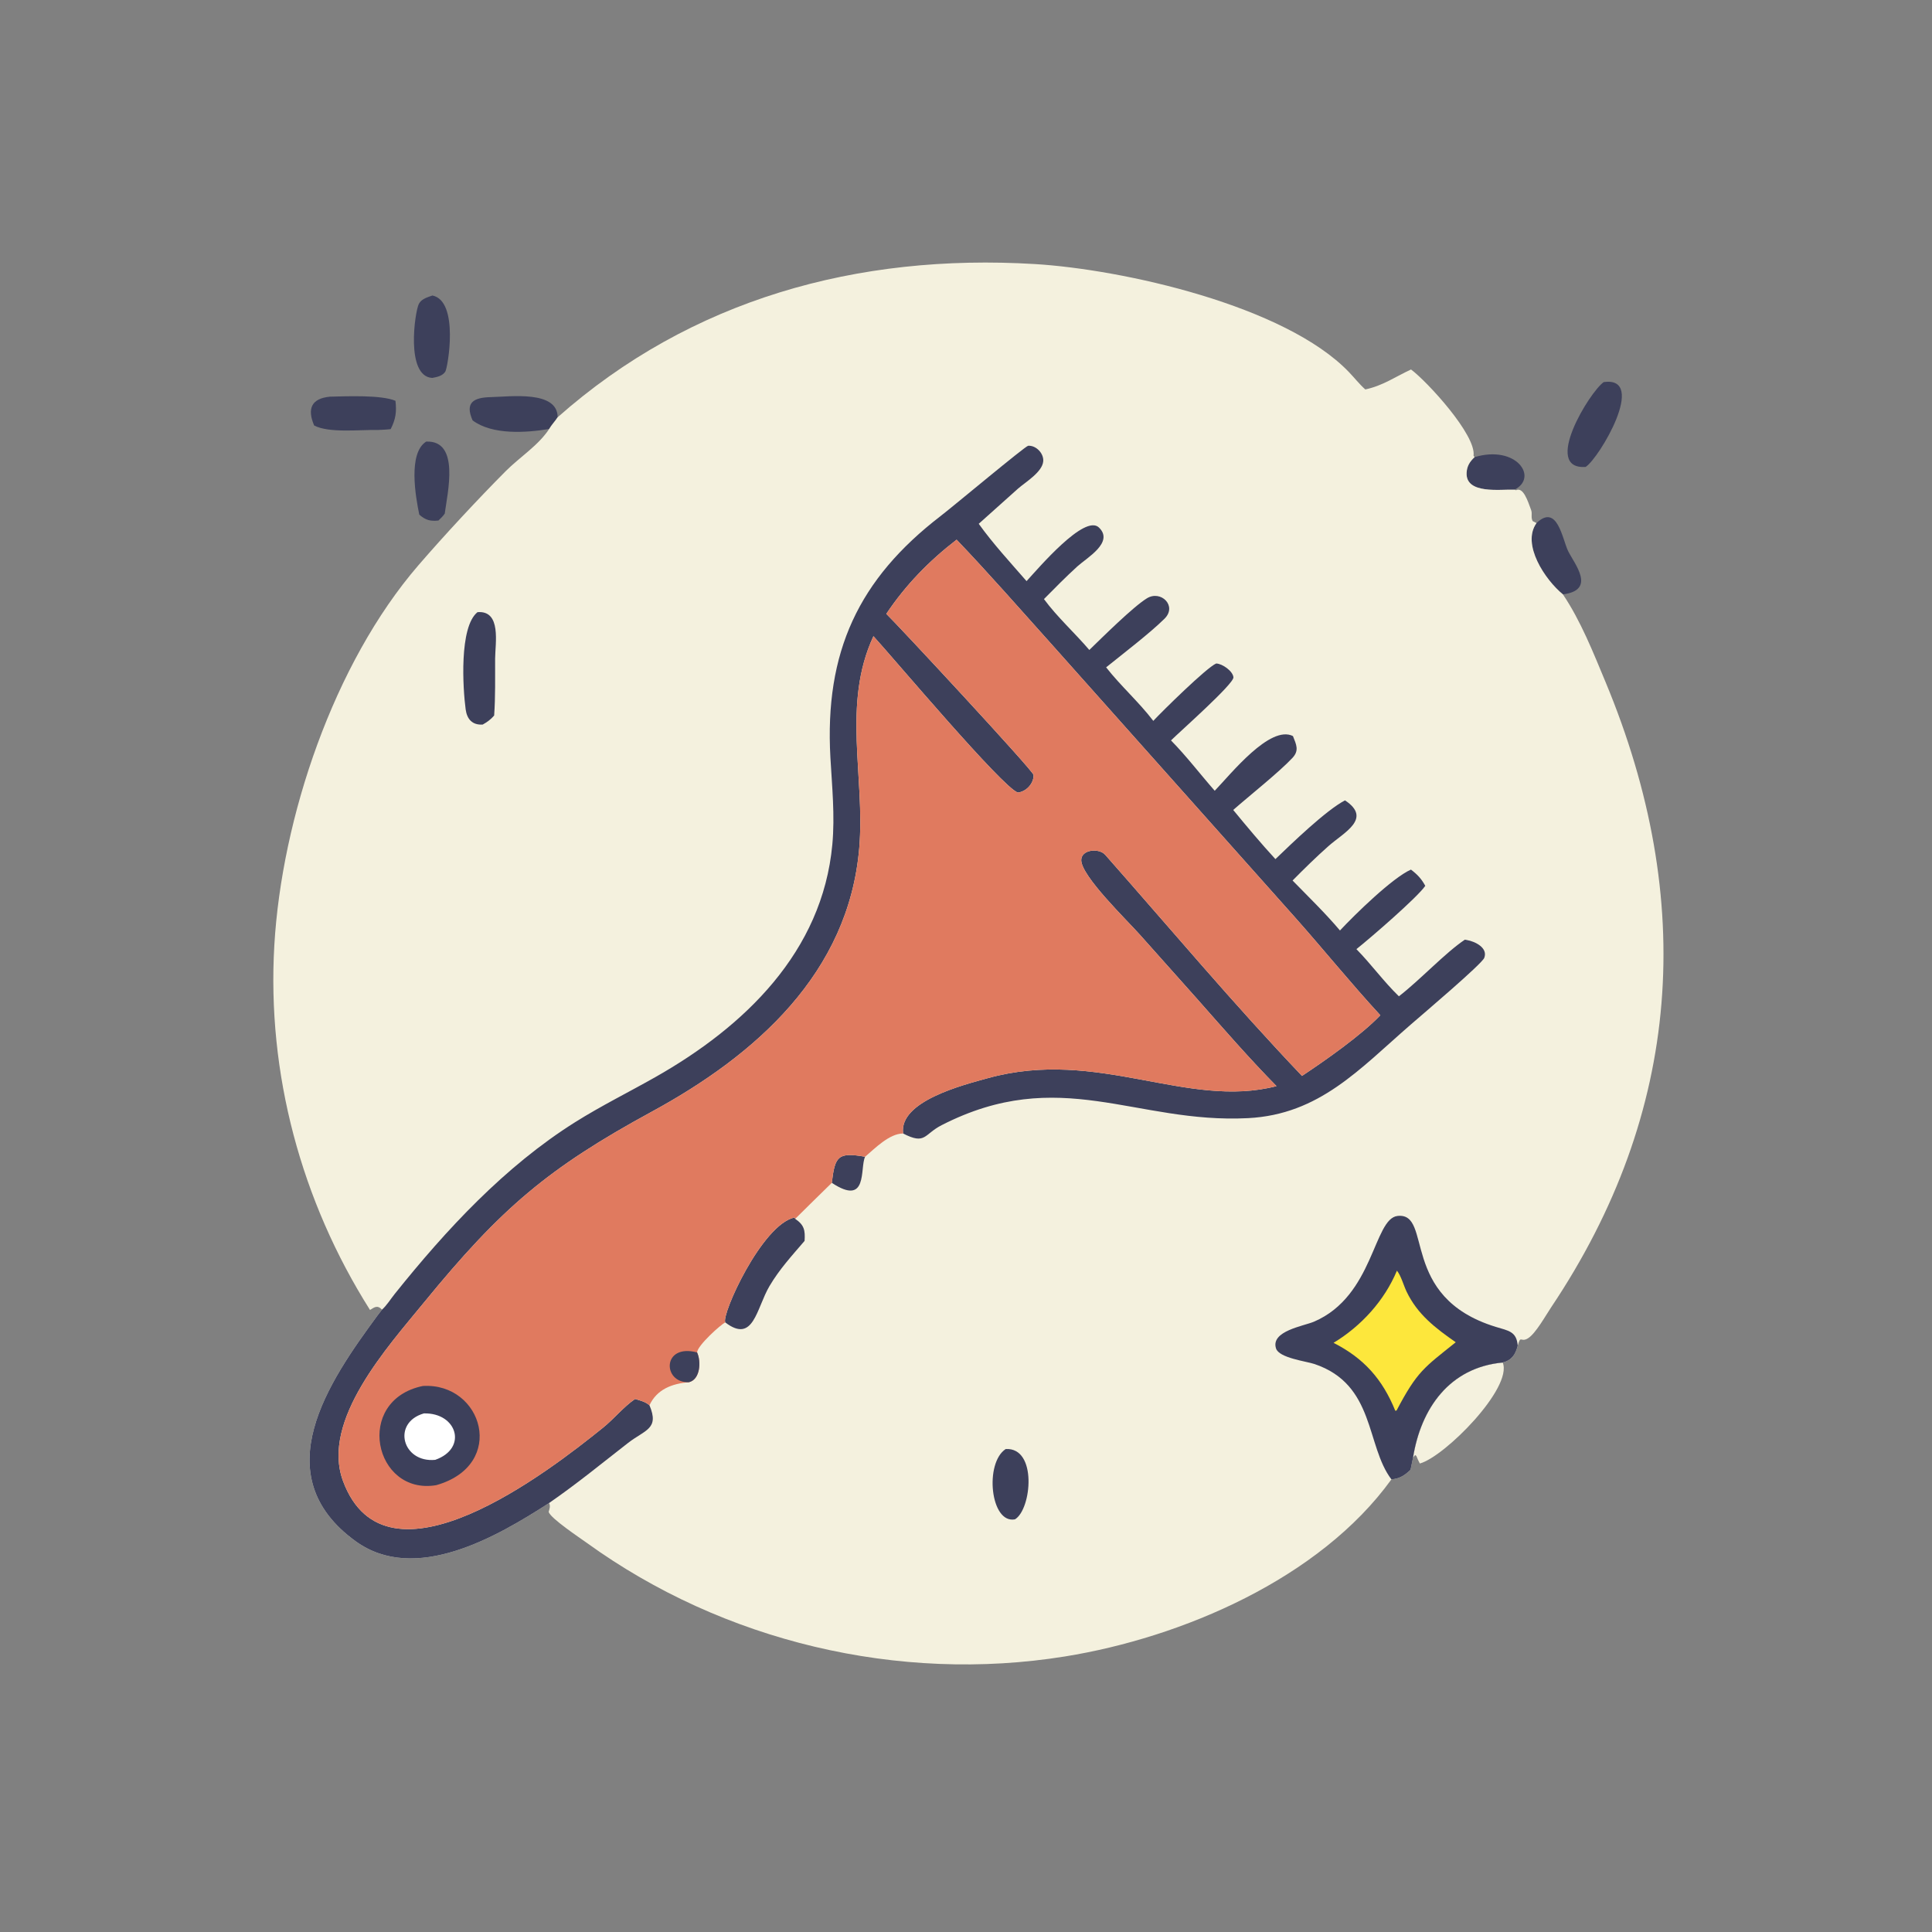 <?xml version="1.0" encoding="utf-8" ?>
<svg xmlns="http://www.w3.org/2000/svg" xmlns:xlink="http://www.w3.org/1999/xlink" width="1024" height="1024">
	<rect width="100%" height="100%" fill="#808080" stroke="none"/>
	<path fill="#3D405B" transform="scale(1.6 1.6)" d="M488.471 151.433C502.314 147.274 509.717 158.154 501.701 162.21C497.155 162.029 485.441 163.85 485.838 156.583C485.96 154.343 486.893 152.938 488.471 151.433Z"/>
	<path fill="#3D405B" transform="scale(1.6 1.6)" d="M141.186 146.283C152.451 145.819 148.223 163.248 147.326 170.137C146.728 171.024 146.005 171.7 145.231 172.433C142.503 172.705 141.022 172.323 138.9 170.492C137.683 164.663 135.089 150.103 141.186 146.283Z"/>
	<path fill="#3D405B" transform="scale(1.6 1.6)" d="M508.989 173.27C515.906 166.67 517.534 178.586 519.453 182.529C521.521 186.778 528.943 195.461 517.737 196.894C511.878 192.123 503.942 180.323 508.989 173.27Z"/>
	<path fill="#3D405B" transform="scale(1.6 1.6)" d="M143.249 97.891C152.211 99.714 148.311 121.955 147.5 123.134C146.515 124.565 144.773 124.9 143.176 125.192C134.272 124.684 137.434 103.231 138.742 100.686C139.608 99.002 141.591 98.476 143.249 97.891Z"/>
	<path fill="#3D405B" transform="scale(1.6 1.6)" d="M156.551 139.256C153.911 133.299 156.949 131.684 162.535 131.552C169.161 131.394 184.713 129.259 184.728 138.223C183.9 139.52 182.639 140.817 181.92 142.103C174.339 143.364 163.099 144.16 156.551 139.256Z"/>
	<path fill="#3D405B" transform="scale(1.6 1.6)" d="M531.273 126.561C545.881 124.585 529.745 151.835 525.269 154.671C510.727 155.702 526.638 129.722 531.273 126.561Z"/>
	<path fill="#3D405B" transform="scale(1.6 1.6)" d="M109.296 131.402C114.801 131.281 126.272 130.763 131.002 132.77C131.424 136.453 131.095 138.836 129.416 142.154C127.995 142.335 126.543 142.364 125.112 142.441C119.305 142.295 109.017 143.549 104.069 140.954C101.686 135.382 103.152 131.999 109.296 131.402Z"/>
	<path fill="#F4F1DE" transform="scale(1.6 1.6)" d="M468.083 482.903C470.65 466.654 480.124 452.981 497.794 451.356C501.218 459.719 478.598 482.546 470.34 484.806C469.923 483.982 469.505 483.173 469.182 482.306L468.762 481.982L468.083 482.903Z"/>
	<path fill="#F4F1DE" transform="scale(1.6 1.6)" d="M184.728 138.223C228.929 99.104 284.083 83.942 342.73 87.468C371.974 89.226 425.765 101.217 446.895 123.301C448.689 125.176 450.33 127.281 452.272 129.004C458.102 127.767 462.156 124.835 467.417 122.395C472.712 126.321 489.09 144.105 488.132 150.965L488.471 151.433C486.893 152.938 485.96 154.343 485.838 156.583C485.441 163.85 497.155 162.029 501.701 162.21L502.182 162.394C504.616 161.218 506.096 165.96 507.199 168.926C507.674 170.202 507.035 171.344 507.714 172.62L508.989 173.27C503.942 180.323 511.878 192.123 517.737 196.894C523.621 205.624 527.769 216.118 531.813 225.822C562.012 298.285 557.133 368.471 513.797 433.13C512.023 435.777 508.75 441.691 506.197 443.309C503.715 444.883 503.78 442.016 502.769 445.771C502.01 448.748 500.799 450.562 497.794 451.356C480.124 452.981 470.65 466.654 468.083 482.903L467.259 486.88C465.338 488.735 463.627 489.836 460.925 490.062C437.19 522.964 391.523 542.475 352.782 548.722C297.7 557.604 239.65 543.81 194.463 511.147C192.287 509.574 182.326 502.964 181.746 500.826C182.057 499.814 182.385 498.926 181.896 497.895C164.677 509.017 137.56 524.862 117.806 510.55C87.568 488.641 108.896 457.708 125.063 435.759C124.052 435.265 123.363 434.734 122.569 433.939C99.77 397.88 88.389 355.618 90.879 313.061C93.343 270.968 110.502 219.813 138.602 187.253C147.172 177.322 158.327 165.321 167.501 156.097C172.112 151.461 178.314 147.6 181.92 142.103C182.639 140.817 183.9 139.52 184.728 138.223ZM122.569 433.939C123.363 434.734 124.052 435.265 125.063 435.759L126.545 433.833C125.111 432.285 124.157 432.926 122.569 433.939Z"/>
	<path fill="#3D405B" transform="scale(1.6 1.6)" d="M275.548 391.828C276.594 382.929 277.617 381.62 286.577 383.189C284.775 386.854 287.679 399.847 275.548 391.828Z"/>
	<path fill="#3D405B" transform="scale(1.6 1.6)" d="M333.157 480.008C343.694 479.427 341.734 500.004 336.222 503.301C328.05 504.873 326.068 484.61 333.157 480.008Z"/>
	<path fill="#3D405B" transform="scale(1.6 1.6)" d="M158.179 202.785C166.184 202.133 164.038 213.186 164.017 218.149C163.992 224.429 164.135 230.764 163.695 237.029C162.575 238.34 161.402 239.183 159.902 240.024C156.434 240.239 154.691 238.213 154.253 234.971C153.342 228.231 152.034 207.698 158.179 202.785Z"/>
	<path fill="#3D405B" transform="scale(1.6 1.6)" d="M240.259 438.072C238.85 435.634 252.401 405.56 263.233 403.308L263.419 403.757C266.465 405.83 266.747 407.611 266.531 411.057C262.345 415.945 258.185 420.458 254.891 426.051C250.554 433.417 249.649 445.25 240.259 438.072Z"/>
	<path fill="#3D405B" transform="scale(1.6 1.6)" d="M460.925 490.062C452.417 478.878 455.623 458.661 435.438 451.851C432.703 450.929 423.718 449.86 422.7 446.696C420.835 440.899 431.876 439.28 435.287 437.818C455.16 429.297 454.974 403.651 462.975 402.796C474.831 401.529 463.228 429.659 495.508 439.549C499.69 440.83 502.388 441.025 502.769 445.771C502.01 448.748 500.799 450.562 497.794 451.356C480.124 452.981 470.65 466.654 468.083 482.903L467.259 486.88C465.338 488.735 463.627 489.836 460.925 490.062Z"/>
	<path fill="#FDE73C" transform="scale(1.6 1.6)" d="M462.751 420.92C464.1 422.56 464.973 425.818 465.921 427.809C469.549 435.426 475.506 439.951 482.236 444.64C471.751 453.044 469.473 454.233 462.625 467.257L462.207 467.331C457.966 456.866 451.788 449.931 441.752 444.831C450.944 439.264 458.617 430.845 462.751 420.92Z"/>
	<path fill="#3D405B" transform="scale(1.6 1.6)" d="M126.545 433.833C128.055 432.505 129.437 430.286 130.725 428.676C147.801 407.34 167.23 386.366 190.564 371.71C199.122 366.335 208.288 361.796 217.084 356.815C246.659 340.065 272.423 315.324 275.719 279.773C276.609 270.166 275.622 260.554 275.084 250.962C273.119 215.945 284.406 191.842 311.634 170.907C316.06 167.504 339.657 147.724 340.605 147.664C343.223 147.499 345.811 150.199 345.585 152.81C345.274 156.413 339.667 159.722 337.222 161.871L324.219 173.513C328.972 180.137 334.708 186.356 340.06 192.507C343.898 188.349 359.283 170.178 364.028 174.737C369.156 179.665 360.018 184.777 356.89 187.626C353.075 191.102 349.45 194.78 345.825 198.452C350.223 204.432 356.019 209.641 360.85 215.309C365.183 211.115 375.354 201.001 379.942 198.192C384.559 195.366 390.043 200.712 385.767 204.948C380.916 209.755 371.921 216.623 366.419 221.066C371.282 227.268 377.293 232.562 382.042 238.799C384.86 235.752 399.808 221.026 402.882 219.79C404.896 219.838 408.41 222.3 408.59 224.366C408.778 226.526 390.791 242.411 387.908 245.274C393.039 250.483 397.563 256.45 402.395 261.951C407.818 256.307 420.731 240.062 428.302 243.827C429.416 246.631 430.436 248.607 428.153 251.052C423.74 255.779 413.861 263.613 408.52 268.306C413.08 273.853 417.637 279.306 422.499 284.595C427.884 279.422 439.283 268.384 445.552 265.13C454.679 271.187 445.173 275.767 440.098 280.26C435.975 283.91 432.053 287.771 428.179 291.681C433.478 297.116 438.977 302.442 443.885 308.235C448.74 303.026 461.307 290.732 467.395 288.066C469.513 289.678 470.868 291.09 472.141 293.447C469.458 297.351 454.019 310.68 449.331 314.416C454.249 319.424 458.324 325.116 463.404 330.038C470.426 324.61 478.788 315.599 485.249 311.279C485.339 311.293 485.429 311.306 485.519 311.322L485.968 311.405C488.639 311.873 492.974 313.973 491.679 317.315C490.89 319.349 471.161 336.075 467.326 339.404C450.357 354.135 437.068 369.177 413.45 370.397C376.072 372.327 351.114 352.678 311.935 372.722C305.981 375.768 306.664 379.345 299.168 375.487C297.728 364.787 318.978 359.436 327.267 357.147C363.87 347.04 393.117 367.501 422.858 359.792C413.758 350.536 405.36 340.864 396.779 331.142L377.727 309.775C373.518 305.004 358.103 290.178 358.174 284.893C358.222 281.342 364.102 280.884 366.115 283.165C387.729 307.65 408.775 332.76 431.308 356.409C438.906 351.368 450.906 342.986 457.253 336.313C447.479 325.722 438.469 314.544 428.9 303.786L348.704 213.803C338.551 202.486 327.291 189.637 316.89 178.778C307.756 185.82 300.023 193.751 293.597 203.352C296.883 206.446 342.326 255.347 342.379 256.709C342.491 259.536 339.93 262.268 337.172 262.54C332.114 260.922 295.924 217.93 289.337 210.742C278.829 233.437 286.639 257.262 284.633 280.935C281.13 322.298 250.461 349.452 215.957 368.235C181.531 386.977 166.069 400.127 140.471 431.443C128.444 446.157 106.244 470.562 113.617 490.57C127.902 529.337 182.078 487.193 199.752 472.946C203.451 469.964 206.485 466.104 210.382 463.424C212.109 463.958 213.73 464.307 215.142 465.513C218.506 473.423 213.67 473.626 208.017 478.019C198.89 485.111 191.61 491.151 181.896 497.895C164.677 509.017 137.56 524.862 117.806 510.55C87.568 488.641 108.896 457.708 125.063 435.759L126.545 433.833Z"/>
	<path fill="#E07A5F" transform="scale(1.6 1.6)" d="M293.597 203.352C300.023 193.751 307.756 185.82 316.89 178.778C327.291 189.637 338.551 202.486 348.704 213.803L428.9 303.786C438.469 314.544 447.479 325.722 457.253 336.313C450.906 342.986 438.906 351.368 431.308 356.409C408.775 332.76 387.729 307.65 366.115 283.165C364.102 280.884 358.222 281.342 358.174 284.893C358.103 290.178 373.518 305.004 377.727 309.775L396.779 331.142C405.36 340.864 413.758 350.536 422.858 359.792C393.117 367.501 363.87 347.04 327.267 357.147C318.978 359.436 297.728 364.787 299.168 375.487C294.618 375.492 289.842 380.402 286.577 383.189C277.617 381.62 276.594 382.929 275.548 391.828C275.498 391.862 263.647 403.495 263.419 403.757L263.233 403.308C252.401 405.56 238.85 435.634 240.259 438.072C238.915 438.634 231.001 445.725 230.918 448.012C232.276 450.896 232.053 456.947 228.205 457.884C222.605 458.323 217.595 460.236 215.142 465.513C213.73 464.307 212.109 463.958 210.382 463.424C206.485 466.104 203.451 469.964 199.752 472.946C182.078 487.193 127.902 529.337 113.617 490.57C106.244 470.562 128.444 446.157 140.471 431.443C166.069 400.127 181.531 386.977 215.957 368.235C250.461 349.452 281.13 322.298 284.633 280.935C286.639 257.262 278.829 233.437 289.337 210.742C295.924 217.93 332.114 260.922 337.172 262.54C339.93 262.268 342.491 259.536 342.379 256.709C342.326 255.347 296.883 206.446 293.597 203.352Z"/>
	<path fill="#3D405B" transform="scale(1.6 1.6)" d="M228.205 457.884C219.439 458.201 219.233 444.937 230.918 448.012C232.276 450.896 232.053 456.947 228.205 457.884Z"/>
	<path fill="#3D405B" transform="scale(1.6 1.6)" d="M140.073 459.122C159.912 457.938 168.058 485.285 144.514 491.98C123.926 495.456 117.119 463.883 140.073 459.122Z"/>
	<path fill="white" transform="scale(1.6 1.6)" d="M140.41 468.212C151.393 467.917 155.051 479.777 144.171 483.592C133.242 484.648 129.749 471.276 140.41 468.212Z"/>
</svg>
